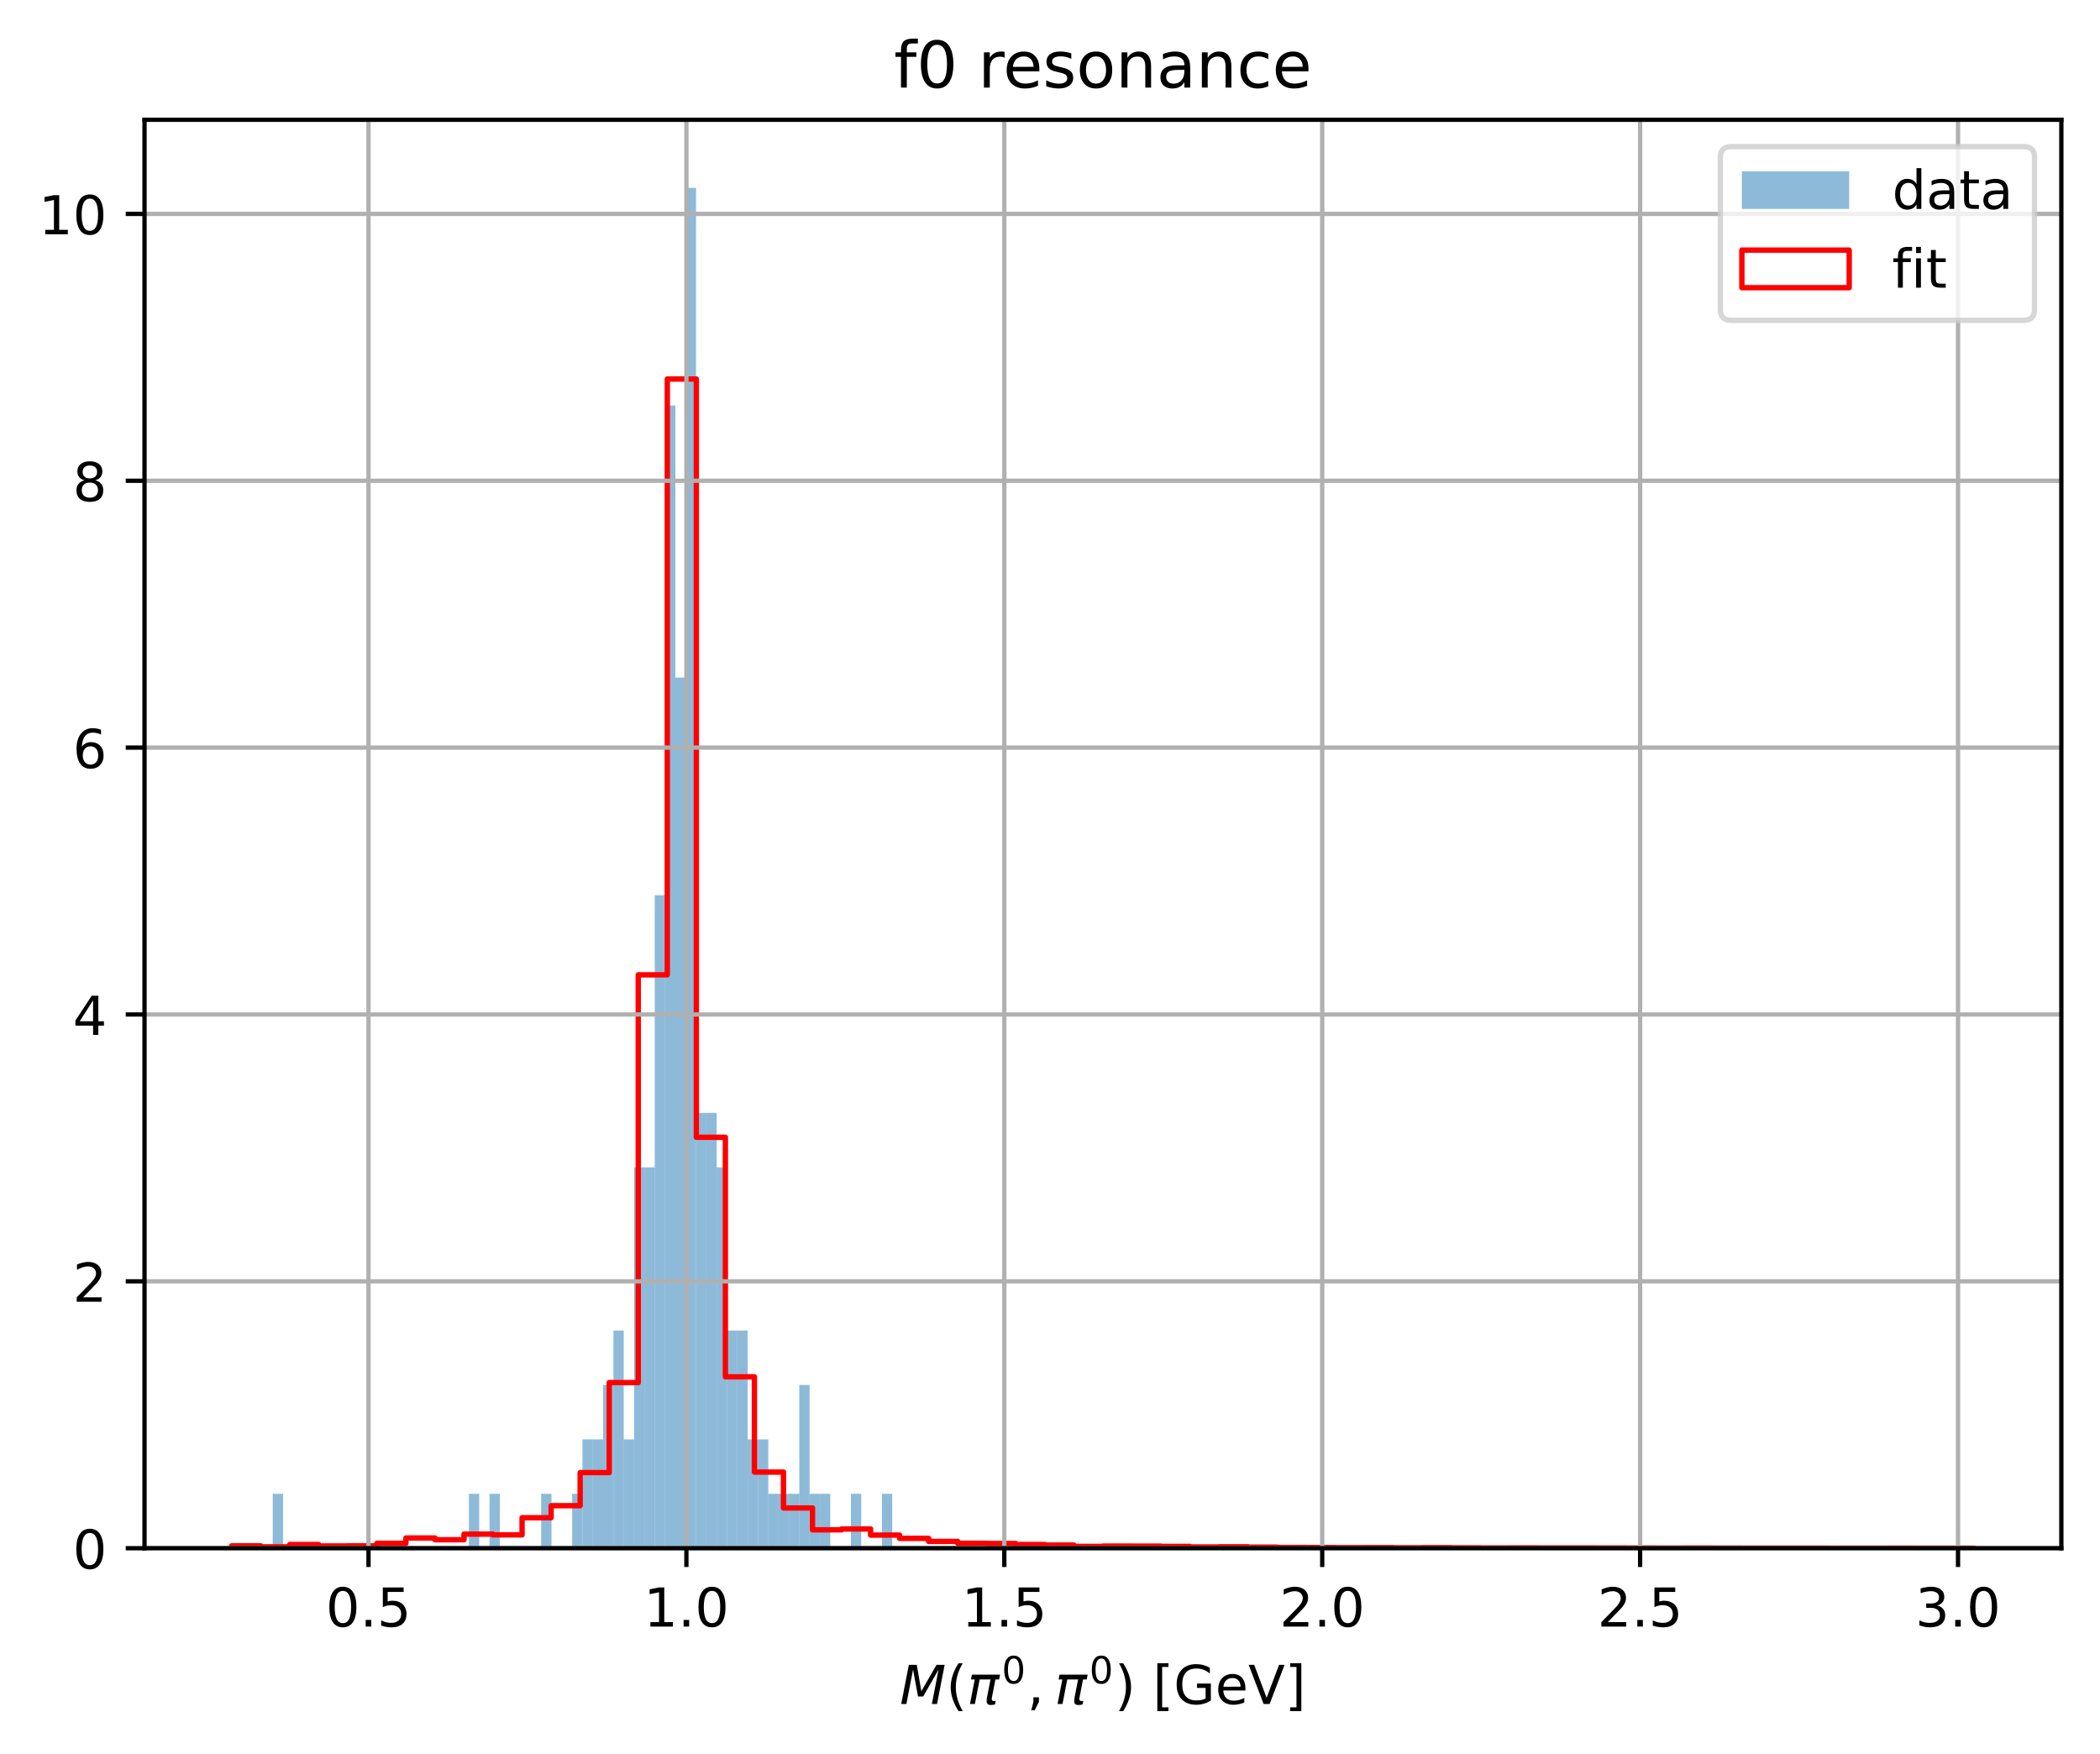 <?xml version="1.0" encoding="utf-8" standalone="no"?>
<!DOCTYPE svg PUBLIC "-//W3C//DTD SVG 1.1//EN"
  "http://www.w3.org/Graphics/SVG/1.1/DTD/svg11.dtd">
<!-- Created with matplotlib (https://matplotlib.org/) -->
<svg height="326.808pt" version="1.1" viewBox="0 0 391.245 326.808" width="391.245pt" xmlns="http://www.w3.org/2000/svg" xmlns:xlink="http://www.w3.org/1999/xlink">
 <defs>
  <style type="text/css">
*{stroke-linecap:butt;stroke-linejoin:round;}
  </style>
 </defs>
 <g id="figure_1">
  <g id="patch_1">
   <path d="M 0 326.808 
L 391.245 326.808 
L 391.245 0 
L 0 0 
z
" style="fill:#ffffff;"/>
  </g>
  <g id="axes_1">
   <g id="patch_2">
    <path d="M 26.925 288.43 
L 384.045 288.43 
L 384.045 22.318 
L 26.925 22.318 
z
" style="fill:#ffffff;"/>
   </g>
   <g id="patch_3">
    <path clip-path="url(#pf75f673be2)" d="M 50.808 288.43 
L 52.732 288.43 
L 52.732 278.293 
L 50.808 278.293 
z
" style="fill:#1f77b4;opacity:0.5;"/>
   </g>
   <g id="patch_4">
    <path clip-path="url(#pf75f673be2)" d="M 52.732 288.43 
L 54.656 288.43 
L 54.656 288.43 
L 52.732 288.43 
z
" style="fill:#1f77b4;opacity:0.5;"/>
   </g>
   <g id="patch_5">
    <path clip-path="url(#pf75f673be2)" d="M 54.656 288.43 
L 56.579 288.43 
L 56.579 288.43 
L 54.656 288.43 
z
" style="fill:#1f77b4;opacity:0.5;"/>
   </g>
   <g id="patch_6">
    <path clip-path="url(#pf75f673be2)" d="M 56.579 288.43 
L 58.503 288.43 
L 58.503 288.43 
L 56.579 288.43 
z
" style="fill:#1f77b4;opacity:0.5;"/>
   </g>
   <g id="patch_7">
    <path clip-path="url(#pf75f673be2)" d="M 58.503 288.43 
L 60.427 288.43 
L 60.427 288.43 
L 58.503 288.43 
z
" style="fill:#1f77b4;opacity:0.5;"/>
   </g>
   <g id="patch_8">
    <path clip-path="url(#pf75f673be2)" d="M 60.427 288.43 
L 62.35 288.43 
L 62.35 288.43 
L 60.427 288.43 
z
" style="fill:#1f77b4;opacity:0.5;"/>
   </g>
   <g id="patch_9">
    <path clip-path="url(#pf75f673be2)" d="M 62.35 288.43 
L 64.274 288.43 
L 64.274 288.43 
L 62.35 288.43 
z
" style="fill:#1f77b4;opacity:0.5;"/>
   </g>
   <g id="patch_10">
    <path clip-path="url(#pf75f673be2)" d="M 64.274 288.43 
L 66.197 288.43 
L 66.197 288.43 
L 64.274 288.43 
z
" style="fill:#1f77b4;opacity:0.5;"/>
   </g>
   <g id="patch_11">
    <path clip-path="url(#pf75f673be2)" d="M 66.197 288.43 
L 68.121 288.43 
L 68.121 288.43 
L 66.197 288.43 
z
" style="fill:#1f77b4;opacity:0.5;"/>
   </g>
   <g id="patch_12">
    <path clip-path="url(#pf75f673be2)" d="M 68.121 288.43 
L 70.045 288.43 
L 70.045 288.43 
L 68.121 288.43 
z
" style="fill:#1f77b4;opacity:0.5;"/>
   </g>
   <g id="patch_13">
    <path clip-path="url(#pf75f673be2)" d="M 70.045 288.43 
L 71.968 288.43 
L 71.968 288.43 
L 70.045 288.43 
z
" style="fill:#1f77b4;opacity:0.5;"/>
   </g>
   <g id="patch_14">
    <path clip-path="url(#pf75f673be2)" d="M 71.968 288.43 
L 73.892 288.43 
L 73.892 288.43 
L 71.968 288.43 
z
" style="fill:#1f77b4;opacity:0.5;"/>
   </g>
   <g id="patch_15">
    <path clip-path="url(#pf75f673be2)" d="M 73.892 288.43 
L 75.815 288.43 
L 75.815 288.43 
L 73.892 288.43 
z
" style="fill:#1f77b4;opacity:0.5;"/>
   </g>
   <g id="patch_16">
    <path clip-path="url(#pf75f673be2)" d="M 75.815 288.43 
L 77.739 288.43 
L 77.739 288.43 
L 75.815 288.43 
z
" style="fill:#1f77b4;opacity:0.5;"/>
   </g>
   <g id="patch_17">
    <path clip-path="url(#pf75f673be2)" d="M 77.739 288.43 
L 79.663 288.43 
L 79.663 288.43 
L 77.739 288.43 
z
" style="fill:#1f77b4;opacity:0.5;"/>
   </g>
   <g id="patch_18">
    <path clip-path="url(#pf75f673be2)" d="M 79.663 288.43 
L 81.586 288.43 
L 81.586 288.43 
L 79.663 288.43 
z
" style="fill:#1f77b4;opacity:0.5;"/>
   </g>
   <g id="patch_19">
    <path clip-path="url(#pf75f673be2)" d="M 81.586 288.43 
L 83.51 288.43 
L 83.51 288.43 
L 81.586 288.43 
z
" style="fill:#1f77b4;opacity:0.5;"/>
   </g>
   <g id="patch_20">
    <path clip-path="url(#pf75f673be2)" d="M 83.51 288.43 
L 85.434 288.43 
L 85.434 288.43 
L 83.51 288.43 
z
" style="fill:#1f77b4;opacity:0.5;"/>
   </g>
   <g id="patch_21">
    <path clip-path="url(#pf75f673be2)" d="M 85.434 288.43 
L 87.357 288.43 
L 87.357 288.43 
L 85.434 288.43 
z
" style="fill:#1f77b4;opacity:0.5;"/>
   </g>
   <g id="patch_22">
    <path clip-path="url(#pf75f673be2)" d="M 87.357 288.43 
L 89.281 288.43 
L 89.281 278.293 
L 87.357 278.293 
z
" style="fill:#1f77b4;opacity:0.5;"/>
   </g>
   <g id="patch_23">
    <path clip-path="url(#pf75f673be2)" d="M 89.281 288.43 
L 91.204 288.43 
L 91.204 288.43 
L 89.281 288.43 
z
" style="fill:#1f77b4;opacity:0.5;"/>
   </g>
   <g id="patch_24">
    <path clip-path="url(#pf75f673be2)" d="M 91.204 288.43 
L 93.128 288.43 
L 93.128 278.293 
L 91.204 278.293 
z
" style="fill:#1f77b4;opacity:0.5;"/>
   </g>
   <g id="patch_25">
    <path clip-path="url(#pf75f673be2)" d="M 93.128 288.43 
L 95.052 288.43 
L 95.052 288.43 
L 93.128 288.43 
z
" style="fill:#1f77b4;opacity:0.5;"/>
   </g>
   <g id="patch_26">
    <path clip-path="url(#pf75f673be2)" d="M 95.052 288.43 
L 96.975 288.43 
L 96.975 288.43 
L 95.052 288.43 
z
" style="fill:#1f77b4;opacity:0.5;"/>
   </g>
   <g id="patch_27">
    <path clip-path="url(#pf75f673be2)" d="M 96.975 288.43 
L 98.899 288.43 
L 98.899 288.43 
L 96.975 288.43 
z
" style="fill:#1f77b4;opacity:0.5;"/>
   </g>
   <g id="patch_28">
    <path clip-path="url(#pf75f673be2)" d="M 98.899 288.43 
L 100.823 288.43 
L 100.823 288.43 
L 98.899 288.43 
z
" style="fill:#1f77b4;opacity:0.5;"/>
   </g>
   <g id="patch_29">
    <path clip-path="url(#pf75f673be2)" d="M 100.823 288.43 
L 102.746 288.43 
L 102.746 278.293 
L 100.823 278.293 
z
" style="fill:#1f77b4;opacity:0.5;"/>
   </g>
   <g id="patch_30">
    <path clip-path="url(#pf75f673be2)" d="M 102.746 288.43 
L 104.67 288.43 
L 104.67 288.43 
L 102.746 288.43 
z
" style="fill:#1f77b4;opacity:0.5;"/>
   </g>
   <g id="patch_31">
    <path clip-path="url(#pf75f673be2)" d="M 104.67 288.43 
L 106.593 288.43 
L 106.593 288.43 
L 104.67 288.43 
z
" style="fill:#1f77b4;opacity:0.5;"/>
   </g>
   <g id="patch_32">
    <path clip-path="url(#pf75f673be2)" d="M 106.593 288.43 
L 108.517 288.43 
L 108.517 278.293 
L 106.593 278.293 
z
" style="fill:#1f77b4;opacity:0.5;"/>
   </g>
   <g id="patch_33">
    <path clip-path="url(#pf75f673be2)" d="M 108.517 288.43 
L 110.441 288.43 
L 110.441 268.155 
L 108.517 268.155 
z
" style="fill:#1f77b4;opacity:0.5;"/>
   </g>
   <g id="patch_34">
    <path clip-path="url(#pf75f673be2)" d="M 110.441 288.43 
L 112.364 288.43 
L 112.364 268.155 
L 110.441 268.155 
z
" style="fill:#1f77b4;opacity:0.5;"/>
   </g>
   <g id="patch_35">
    <path clip-path="url(#pf75f673be2)" d="M 112.364 288.43 
L 114.288 288.43 
L 114.288 258.017 
L 112.364 258.017 
z
" style="fill:#1f77b4;opacity:0.5;"/>
   </g>
   <g id="patch_36">
    <path clip-path="url(#pf75f673be2)" d="M 114.288 288.43 
L 116.211 288.43 
L 116.211 247.88 
L 114.288 247.88 
z
" style="fill:#1f77b4;opacity:0.5;"/>
   </g>
   <g id="patch_37">
    <path clip-path="url(#pf75f673be2)" d="M 116.211 288.43 
L 118.135 288.43 
L 118.135 268.155 
L 116.211 268.155 
z
" style="fill:#1f77b4;opacity:0.5;"/>
   </g>
   <g id="patch_38">
    <path clip-path="url(#pf75f673be2)" d="M 118.135 288.43 
L 120.059 288.43 
L 120.059 217.467 
L 118.135 217.467 
z
" style="fill:#1f77b4;opacity:0.5;"/>
   </g>
   <g id="patch_39">
    <path clip-path="url(#pf75f673be2)" d="M 120.059 288.43 
L 121.982 288.43 
L 121.982 217.467 
L 120.059 217.467 
z
" style="fill:#1f77b4;opacity:0.5;"/>
   </g>
   <g id="patch_40">
    <path clip-path="url(#pf75f673be2)" d="M 121.982 288.43 
L 123.906 288.43 
L 123.906 166.779 
L 121.982 166.779 
z
" style="fill:#1f77b4;opacity:0.5;"/>
   </g>
   <g id="patch_41">
    <path clip-path="url(#pf75f673be2)" d="M 123.906 288.43 
L 125.83 288.43 
L 125.83 75.541 
L 123.906 75.541 
z
" style="fill:#1f77b4;opacity:0.5;"/>
   </g>
   <g id="patch_42">
    <path clip-path="url(#pf75f673be2)" d="M 125.83 288.43 
L 127.753 288.43 
L 127.753 126.229 
L 125.83 126.229 
z
" style="fill:#1f77b4;opacity:0.5;"/>
   </g>
   <g id="patch_43">
    <path clip-path="url(#pf75f673be2)" d="M 127.753 288.43 
L 129.677 288.43 
L 129.677 34.99 
L 127.753 34.99 
z
" style="fill:#1f77b4;opacity:0.5;"/>
   </g>
   <g id="patch_44">
    <path clip-path="url(#pf75f673be2)" d="M 129.677 288.43 
L 131.6 288.43 
L 131.6 207.329 
L 129.677 207.329 
z
" style="fill:#1f77b4;opacity:0.5;"/>
   </g>
   <g id="patch_45">
    <path clip-path="url(#pf75f673be2)" d="M 131.6 288.43 
L 133.524 288.43 
L 133.524 207.329 
L 131.6 207.329 
z
" style="fill:#1f77b4;opacity:0.5;"/>
   </g>
   <g id="patch_46">
    <path clip-path="url(#pf75f673be2)" d="M 133.524 288.43 
L 135.448 288.43 
L 135.448 217.467 
L 133.524 217.467 
z
" style="fill:#1f77b4;opacity:0.5;"/>
   </g>
   <g id="patch_47">
    <path clip-path="url(#pf75f673be2)" d="M 135.448 288.43 
L 137.371 288.43 
L 137.371 247.88 
L 135.448 247.88 
z
" style="fill:#1f77b4;opacity:0.5;"/>
   </g>
   <g id="patch_48">
    <path clip-path="url(#pf75f673be2)" d="M 137.371 288.43 
L 139.295 288.43 
L 139.295 247.88 
L 137.371 247.88 
z
" style="fill:#1f77b4;opacity:0.5;"/>
   </g>
   <g id="patch_49">
    <path clip-path="url(#pf75f673be2)" d="M 139.295 288.43 
L 141.219 288.43 
L 141.219 268.155 
L 139.295 268.155 
z
" style="fill:#1f77b4;opacity:0.5;"/>
   </g>
   <g id="patch_50">
    <path clip-path="url(#pf75f673be2)" d="M 141.219 288.43 
L 143.142 288.43 
L 143.142 268.155 
L 141.219 268.155 
z
" style="fill:#1f77b4;opacity:0.5;"/>
   </g>
   <g id="patch_51">
    <path clip-path="url(#pf75f673be2)" d="M 143.142 288.43 
L 145.066 288.43 
L 145.066 278.293 
L 143.142 278.293 
z
" style="fill:#1f77b4;opacity:0.5;"/>
   </g>
   <g id="patch_52">
    <path clip-path="url(#pf75f673be2)" d="M 145.066 288.43 
L 146.989 288.43 
L 146.989 278.293 
L 145.066 278.293 
z
" style="fill:#1f77b4;opacity:0.5;"/>
   </g>
   <g id="patch_53">
    <path clip-path="url(#pf75f673be2)" d="M 146.989 288.43 
L 148.913 288.43 
L 148.913 278.293 
L 146.989 278.293 
z
" style="fill:#1f77b4;opacity:0.5;"/>
   </g>
   <g id="patch_54">
    <path clip-path="url(#pf75f673be2)" d="M 148.913 288.43 
L 150.837 288.43 
L 150.837 258.017 
L 148.913 258.017 
z
" style="fill:#1f77b4;opacity:0.5;"/>
   </g>
   <g id="patch_55">
    <path clip-path="url(#pf75f673be2)" d="M 150.837 288.43 
L 152.76 288.43 
L 152.76 278.293 
L 150.837 278.293 
z
" style="fill:#1f77b4;opacity:0.5;"/>
   </g>
   <g id="patch_56">
    <path clip-path="url(#pf75f673be2)" d="M 152.76 288.43 
L 154.684 288.43 
L 154.684 278.293 
L 152.76 278.293 
z
" style="fill:#1f77b4;opacity:0.5;"/>
   </g>
   <g id="patch_57">
    <path clip-path="url(#pf75f673be2)" d="M 154.684 288.43 
L 156.608 288.43 
L 156.608 288.43 
L 154.684 288.43 
z
" style="fill:#1f77b4;opacity:0.5;"/>
   </g>
   <g id="patch_58">
    <path clip-path="url(#pf75f673be2)" d="M 156.608 288.43 
L 158.531 288.43 
L 158.531 288.43 
L 156.608 288.43 
z
" style="fill:#1f77b4;opacity:0.5;"/>
   </g>
   <g id="patch_59">
    <path clip-path="url(#pf75f673be2)" d="M 158.531 288.43 
L 160.455 288.43 
L 160.455 278.293 
L 158.531 278.293 
z
" style="fill:#1f77b4;opacity:0.5;"/>
   </g>
   <g id="patch_60">
    <path clip-path="url(#pf75f673be2)" d="M 160.455 288.43 
L 162.378 288.43 
L 162.378 288.43 
L 160.455 288.43 
z
" style="fill:#1f77b4;opacity:0.5;"/>
   </g>
   <g id="patch_61">
    <path clip-path="url(#pf75f673be2)" d="M 162.378 288.43 
L 164.302 288.43 
L 164.302 288.43 
L 162.378 288.43 
z
" style="fill:#1f77b4;opacity:0.5;"/>
   </g>
   <g id="patch_62">
    <path clip-path="url(#pf75f673be2)" d="M 164.302 288.43 
L 166.226 288.43 
L 166.226 278.293 
L 164.302 278.293 
z
" style="fill:#1f77b4;opacity:0.5;"/>
   </g>
   <g id="patch_63">
    <path clip-path="url(#pf75f673be2)" d="M 43.158 288.43 
L 43.158 287.988 
L 48.569 287.988 
L 48.569 288.174 
L 53.98 288.174 
L 53.98 287.74 
L 59.39 287.74 
L 59.39 288.003 
L 64.801 288.003 
L 64.801 287.984 
L 70.212 287.984 
L 70.212 287.518 
L 75.623 287.518 
L 75.623 286.528 
L 81.034 286.528 
L 81.034 286.846 
L 86.445 286.846 
L 86.445 285.803 
L 91.856 285.803 
L 91.856 285.946 
L 97.267 285.946 
L 97.267 282.75 
L 102.678 282.75 
L 102.678 280.508 
L 108.089 280.508 
L 108.089 274.343 
L 113.5 274.343 
L 113.5 257.573 
L 118.91 257.573 
L 118.91 181.612 
L 124.321 181.612 
L 124.321 70.608 
L 129.732 70.608 
L 129.732 211.875 
L 135.143 211.875 
L 135.143 256.5 
L 140.554 256.5 
L 140.554 274.247 
L 145.965 274.247 
L 145.965 280.932 
L 151.376 280.932 
L 151.376 285.008 
L 156.787 285.008 
L 156.787 284.849 
L 162.198 284.849 
L 162.198 285.988 
L 167.609 285.988 
L 167.609 286.601 
L 173.02 286.601 
L 173.02 287.163 
L 178.43 287.163 
L 178.43 287.509 
L 183.841 287.509 
L 183.841 287.546 
L 189.252 287.546 
L 189.252 287.739 
L 194.663 287.739 
L 194.663 287.842 
L 200.074 287.842 
L 200.074 288.088 
L 205.485 288.088 
L 205.485 288.031 
L 210.896 288.031 
L 210.896 288.044 
L 216.307 288.044 
L 216.307 288.091 
L 221.718 288.091 
L 221.718 288.195 
L 227.129 288.195 
L 227.129 288.161 
L 232.54 288.161 
L 232.54 288.224 
L 237.95 288.224 
L 237.95 288.285 
L 243.361 288.285 
L 243.361 288.3 
L 248.772 288.3 
L 248.772 288.319 
L 254.183 288.319 
L 254.183 288.31 
L 259.594 288.31 
L 259.594 288.337 
L 265.005 288.337 
L 265.005 288.317 
L 270.416 288.317 
L 270.416 288.354 
L 275.827 288.354 
L 275.827 288.375 
L 281.238 288.375 
L 281.238 288.359 
L 286.649 288.359 
L 286.649 288.372 
L 292.06 288.372 
L 292.06 288.375 
L 297.47 288.375 
L 297.47 288.384 
L 302.881 288.384 
L 302.881 288.389 
L 308.292 288.389 
L 308.292 288.408 
L 313.703 288.408 
L 313.703 288.397 
L 319.114 288.397 
L 319.114 288.407 
L 324.525 288.407 
L 324.525 288.413 
L 329.936 288.413 
L 329.936 288.413 
L 335.347 288.413 
L 335.347 288.417 
L 340.758 288.417 
L 340.758 288.422 
L 346.169 288.422 
L 346.169 288.423 
L 351.58 288.423 
L 351.58 288.42 
L 356.99 288.42 
L 356.99 288.424 
L 362.401 288.424 
L 362.401 288.428 
L 367.812 288.428 
L 367.812 288.43 
" style="fill:none;stroke:#ff0000;stroke-linejoin:miter;"/>
   </g>
   <g id="matplotlib.axis_1">
    <g id="xtick_1">
     <g id="line2d_1">
      <path clip-path="url(#pf75f673be2)" d="M 68.653 288.43 
L 68.653 22.318 
" style="fill:none;stroke:#b0b0b0;stroke-linecap:square;stroke-width:0.8;"/>
     </g>
     <g id="line2d_2">
      <defs>
       <path d="M 0 0 
L 0 3.5 
" id="m0dcbb06aa7" style="stroke:#000000;stroke-width:0.8;"/>
      </defs>
      <g>
       <use style="stroke:#000000;stroke-width:0.8;" x="68.653" xlink:href="#m0dcbb06aa7" y="288.43"/>
      </g>
     </g>
     <g id="text_1">
      <!-- 0.5 -->
      <defs>
       <path d="M 31.781 66.406 
Q 24.172 66.406 20.328 58.906 
Q 16.5 51.422 16.5 36.375 
Q 16.5 21.391 20.328 13.891 
Q 24.172 6.391 31.781 6.391 
Q 39.453 6.391 43.281 13.891 
Q 47.125 21.391 47.125 36.375 
Q 47.125 51.422 43.281 58.906 
Q 39.453 66.406 31.781 66.406 
z
M 31.781 74.219 
Q 44.047 74.219 50.516 64.516 
Q 56.984 54.828 56.984 36.375 
Q 56.984 17.969 50.516 8.266 
Q 44.047 -1.422 31.781 -1.422 
Q 19.531 -1.422 13.062 8.266 
Q 6.594 17.969 6.594 36.375 
Q 6.594 54.828 13.062 64.516 
Q 19.531 74.219 31.781 74.219 
z
" id="DejaVuSans-48"/>
       <path d="M 10.688 12.406 
L 21 12.406 
L 21 0 
L 10.688 0 
z
" id="DejaVuSans-46"/>
       <path d="M 10.797 72.906 
L 49.516 72.906 
L 49.516 64.594 
L 19.828 64.594 
L 19.828 46.734 
Q 21.969 47.469 24.109 47.828 
Q 26.266 48.188 28.422 48.188 
Q 40.625 48.188 47.75 41.5 
Q 54.891 34.812 54.891 23.391 
Q 54.891 11.625 47.562 5.094 
Q 40.234 -1.422 26.906 -1.422 
Q 22.312 -1.422 17.547 -0.641 
Q 12.797 0.141 7.719 1.703 
L 7.719 11.625 
Q 12.109 9.234 16.797 8.062 
Q 21.484 6.891 26.703 6.891 
Q 35.156 6.891 40.078 11.328 
Q 45.016 15.766 45.016 23.391 
Q 45.016 31 40.078 35.438 
Q 35.156 39.891 26.703 39.891 
Q 22.75 39.891 18.812 39.016 
Q 14.891 38.141 10.797 36.281 
z
" id="DejaVuSans-53"/>
      </defs>
      <g transform="translate(60.702 303.029)scale(0.1 -0.1)">
       <use xlink:href="#DejaVuSans-48"/>
       <use x="63.623" xlink:href="#DejaVuSans-46"/>
       <use x="95.41" xlink:href="#DejaVuSans-53"/>
      </g>
     </g>
    </g>
    <g id="xtick_2">
     <g id="line2d_3">
      <path clip-path="url(#pf75f673be2)" d="M 127.881 288.43 
L 127.881 22.318 
" style="fill:none;stroke:#b0b0b0;stroke-linecap:square;stroke-width:0.8;"/>
     </g>
     <g id="line2d_4">
      <g>
       <use style="stroke:#000000;stroke-width:0.8;" x="127.881" xlink:href="#m0dcbb06aa7" y="288.43"/>
      </g>
     </g>
     <g id="text_2">
      <!-- 1.0 -->
      <defs>
       <path d="M 12.406 8.297 
L 28.516 8.297 
L 28.516 63.922 
L 10.984 60.406 
L 10.984 69.391 
L 28.422 72.906 
L 38.281 72.906 
L 38.281 8.297 
L 54.391 8.297 
L 54.391 0 
L 12.406 0 
z
" id="DejaVuSans-49"/>
      </defs>
      <g transform="translate(119.93 303.029)scale(0.1 -0.1)">
       <use xlink:href="#DejaVuSans-49"/>
       <use x="63.623" xlink:href="#DejaVuSans-46"/>
       <use x="95.41" xlink:href="#DejaVuSans-48"/>
      </g>
     </g>
    </g>
    <g id="xtick_3">
     <g id="line2d_5">
      <path clip-path="url(#pf75f673be2)" d="M 187.11 288.43 
L 187.11 22.318 
" style="fill:none;stroke:#b0b0b0;stroke-linecap:square;stroke-width:0.8;"/>
     </g>
     <g id="line2d_6">
      <g>
       <use style="stroke:#000000;stroke-width:0.8;" x="187.11" xlink:href="#m0dcbb06aa7" y="288.43"/>
      </g>
     </g>
     <g id="text_3">
      <!-- 1.5 -->
      <g transform="translate(179.158 303.029)scale(0.1 -0.1)">
       <use xlink:href="#DejaVuSans-49"/>
       <use x="63.623" xlink:href="#DejaVuSans-46"/>
       <use x="95.41" xlink:href="#DejaVuSans-53"/>
      </g>
     </g>
    </g>
    <g id="xtick_4">
     <g id="line2d_7">
      <path clip-path="url(#pf75f673be2)" d="M 246.338 288.43 
L 246.338 22.318 
" style="fill:none;stroke:#b0b0b0;stroke-linecap:square;stroke-width:0.8;"/>
     </g>
     <g id="line2d_8">
      <g>
       <use style="stroke:#000000;stroke-width:0.8;" x="246.338" xlink:href="#m0dcbb06aa7" y="288.43"/>
      </g>
     </g>
     <g id="text_4">
      <!-- 2.0 -->
      <defs>
       <path d="M 19.188 8.297 
L 53.609 8.297 
L 53.609 0 
L 7.328 0 
L 7.328 8.297 
Q 12.938 14.109 22.625 23.891 
Q 32.328 33.688 34.812 36.531 
Q 39.547 41.844 41.422 45.531 
Q 43.312 49.219 43.312 52.781 
Q 43.312 58.594 39.234 62.25 
Q 35.156 65.922 28.609 65.922 
Q 23.969 65.922 18.812 64.312 
Q 13.672 62.703 7.812 59.422 
L 7.812 69.391 
Q 13.766 71.781 18.938 73 
Q 24.125 74.219 28.422 74.219 
Q 39.75 74.219 46.484 68.547 
Q 53.219 62.891 53.219 53.422 
Q 53.219 48.922 51.531 44.891 
Q 49.859 40.875 45.406 35.406 
Q 44.188 33.984 37.641 27.219 
Q 31.109 20.453 19.188 8.297 
z
" id="DejaVuSans-50"/>
      </defs>
      <g transform="translate(238.386 303.029)scale(0.1 -0.1)">
       <use xlink:href="#DejaVuSans-50"/>
       <use x="63.623" xlink:href="#DejaVuSans-46"/>
       <use x="95.41" xlink:href="#DejaVuSans-48"/>
      </g>
     </g>
    </g>
    <g id="xtick_5">
     <g id="line2d_9">
      <path clip-path="url(#pf75f673be2)" d="M 305.566 288.43 
L 305.566 22.318 
" style="fill:none;stroke:#b0b0b0;stroke-linecap:square;stroke-width:0.8;"/>
     </g>
     <g id="line2d_10">
      <g>
       <use style="stroke:#000000;stroke-width:0.8;" x="305.566" xlink:href="#m0dcbb06aa7" y="288.43"/>
      </g>
     </g>
     <g id="text_5">
      <!-- 2.5 -->
      <g transform="translate(297.615 303.029)scale(0.1 -0.1)">
       <use xlink:href="#DejaVuSans-50"/>
       <use x="63.623" xlink:href="#DejaVuSans-46"/>
       <use x="95.41" xlink:href="#DejaVuSans-53"/>
      </g>
     </g>
    </g>
    <g id="xtick_6">
     <g id="line2d_11">
      <path clip-path="url(#pf75f673be2)" d="M 364.794 288.43 
L 364.794 22.318 
" style="fill:none;stroke:#b0b0b0;stroke-linecap:square;stroke-width:0.8;"/>
     </g>
     <g id="line2d_12">
      <g>
       <use style="stroke:#000000;stroke-width:0.8;" x="364.794" xlink:href="#m0dcbb06aa7" y="288.43"/>
      </g>
     </g>
     <g id="text_6">
      <!-- 3.0 -->
      <defs>
       <path d="M 40.578 39.312 
Q 47.656 37.797 51.625 33 
Q 55.609 28.219 55.609 21.188 
Q 55.609 10.406 48.188 4.484 
Q 40.766 -1.422 27.094 -1.422 
Q 22.516 -1.422 17.656 -0.516 
Q 12.797 0.391 7.625 2.203 
L 7.625 11.719 
Q 11.719 9.328 16.594 8.109 
Q 21.484 6.891 26.812 6.891 
Q 36.078 6.891 40.938 10.547 
Q 45.797 14.203 45.797 21.188 
Q 45.797 27.641 41.281 31.266 
Q 36.766 34.906 28.719 34.906 
L 20.219 34.906 
L 20.219 43.016 
L 29.109 43.016 
Q 36.375 43.016 40.234 45.922 
Q 44.094 48.828 44.094 54.297 
Q 44.094 59.906 40.109 62.906 
Q 36.141 65.922 28.719 65.922 
Q 24.656 65.922 20.016 65.031 
Q 15.375 64.156 9.812 62.312 
L 9.812 71.094 
Q 15.438 72.656 20.344 73.438 
Q 25.25 74.219 29.594 74.219 
Q 40.828 74.219 47.359 69.109 
Q 53.906 64.016 53.906 55.328 
Q 53.906 49.266 50.438 45.094 
Q 46.969 40.922 40.578 39.312 
z
" id="DejaVuSans-51"/>
      </defs>
      <g transform="translate(356.843 303.029)scale(0.1 -0.1)">
       <use xlink:href="#DejaVuSans-51"/>
       <use x="63.623" xlink:href="#DejaVuSans-46"/>
       <use x="95.41" xlink:href="#DejaVuSans-48"/>
      </g>
     </g>
    </g>
    <g id="text_7">
     <!-- $M(\pi^0,\pi^0)$ [GeV] -->
     <defs>
      <path d="M 16.891 72.906 
L 31.688 72.906 
L 40.188 23.781 
L 68.406 72.906 
L 83.594 72.906 
L 69.391 0 
L 59.812 0 
L 72.219 63.922 
L 43.609 14.016 
L 33.984 14.016 
L 24.703 64.109 
L 12.312 0 
L 2.688 0 
z
" id="DejaVuSans-Oblique-77"/>
      <path d="M 31 75.875 
Q 24.469 64.656 21.281 53.656 
Q 18.109 42.672 18.109 31.391 
Q 18.109 20.125 21.312 9.062 
Q 24.516 -2 31 -13.188 
L 23.188 -13.188 
Q 15.875 -1.703 12.234 9.375 
Q 8.594 20.453 8.594 31.391 
Q 8.594 42.281 12.203 53.312 
Q 15.828 64.359 23.188 75.875 
z
" id="DejaVuSans-40"/>
      <path d="M 9.125 54.688 
L 61.531 54.688 
L 59.766 45.703 
L 52.875 45.703 
L 46.344 12.109 
Q 45.656 8.594 46.578 7.031 
Q 47.469 5.516 50.141 5.516 
Q 50.875 5.516 51.953 5.672 
Q 53.078 5.766 53.422 5.812 
L 52.156 -0.688 
Q 50.344 -1.312 48.484 -1.609 
Q 46.578 -1.906 44.781 -1.906 
Q 38.922 -1.906 37.312 1.266 
Q 35.688 4.5 37.359 13.094 
L 43.703 45.703 
L 23.531 45.703 
L 14.656 0 
L 5.469 0 
L 14.359 45.703 
L 7.375 45.703 
z
" id="DejaVuSans-Oblique-960"/>
      <path d="M 11.719 12.406 
L 22.016 12.406 
L 22.016 4 
L 14.016 -11.625 
L 7.719 -11.625 
L 11.719 4 
z
" id="DejaVuSans-44"/>
      <path d="M 8.016 75.875 
L 15.828 75.875 
Q 23.141 64.359 26.781 53.312 
Q 30.422 42.281 30.422 31.391 
Q 30.422 20.453 26.781 9.375 
Q 23.141 -1.703 15.828 -13.188 
L 8.016 -13.188 
Q 14.5 -2 17.703 9.062 
Q 20.906 20.125 20.906 31.391 
Q 20.906 42.672 17.703 53.656 
Q 14.5 64.656 8.016 75.875 
z
" id="DejaVuSans-41"/>
      <path id="DejaVuSans-32"/>
      <path d="M 8.594 75.984 
L 29.297 75.984 
L 29.297 69 
L 17.578 69 
L 17.578 -6.203 
L 29.297 -6.203 
L 29.297 -13.188 
L 8.594 -13.188 
z
" id="DejaVuSans-91"/>
      <path d="M 59.516 10.406 
L 59.516 29.984 
L 43.406 29.984 
L 43.406 38.094 
L 69.281 38.094 
L 69.281 6.781 
Q 63.578 2.734 56.688 0.656 
Q 49.812 -1.422 42 -1.422 
Q 24.906 -1.422 15.25 8.562 
Q 5.609 18.562 5.609 36.375 
Q 5.609 54.25 15.25 64.234 
Q 24.906 74.219 42 74.219 
Q 49.125 74.219 55.547 72.453 
Q 61.969 70.703 67.391 67.281 
L 67.391 56.781 
Q 61.922 61.422 55.766 63.766 
Q 49.609 66.109 42.828 66.109 
Q 29.438 66.109 22.719 58.641 
Q 16.016 51.172 16.016 36.375 
Q 16.016 21.625 22.719 14.156 
Q 29.438 6.688 42.828 6.688 
Q 48.047 6.688 52.141 7.594 
Q 56.25 8.5 59.516 10.406 
z
" id="DejaVuSans-71"/>
      <path d="M 56.203 29.594 
L 56.203 25.203 
L 14.891 25.203 
Q 15.484 15.922 20.484 11.062 
Q 25.484 6.203 34.422 6.203 
Q 39.594 6.203 44.453 7.469 
Q 49.312 8.734 54.109 11.281 
L 54.109 2.781 
Q 49.266 0.734 44.188 -0.344 
Q 39.109 -1.422 33.891 -1.422 
Q 20.797 -1.422 13.156 6.188 
Q 5.516 13.812 5.516 26.812 
Q 5.516 40.234 12.766 48.109 
Q 20.016 56 32.328 56 
Q 43.359 56 49.781 48.891 
Q 56.203 41.797 56.203 29.594 
z
M 47.219 32.234 
Q 47.125 39.594 43.094 43.984 
Q 39.062 48.391 32.422 48.391 
Q 24.906 48.391 20.391 44.141 
Q 15.875 39.891 15.188 32.172 
z
" id="DejaVuSans-101"/>
      <path d="M 28.609 0 
L 0.781 72.906 
L 11.078 72.906 
L 34.188 11.531 
L 57.328 72.906 
L 67.578 72.906 
L 39.797 0 
z
" id="DejaVuSans-86"/>
      <path d="M 30.422 75.984 
L 30.422 -13.188 
L 9.719 -13.188 
L 9.719 -6.203 
L 21.391 -6.203 
L 21.391 69 
L 9.719 69 
L 9.719 75.984 
z
" id="DejaVuSans-93"/>
     </defs>
     <g transform="translate(167.635 317.529)scale(0.1 -0.1)">
      <use transform="translate(0 0.766)" xlink:href="#DejaVuSans-Oblique-77"/>
      <use transform="translate(86.279 0.766)" xlink:href="#DejaVuSans-40"/>
      <use transform="translate(125.293 0.766)" xlink:href="#DejaVuSans-Oblique-960"/>
      <use transform="translate(189.964 39.047)scale(0.7)" xlink:href="#DejaVuSans-48"/>
      <use transform="translate(237.235 0.766)" xlink:href="#DejaVuSans-44"/>
      <use transform="translate(288.504 0.766)" xlink:href="#DejaVuSans-Oblique-960"/>
      <use transform="translate(353.175 39.047)scale(0.7)" xlink:href="#DejaVuSans-48"/>
      <use transform="translate(400.446 0.766)" xlink:href="#DejaVuSans-41"/>
      <use transform="translate(439.46 0.766)" xlink:href="#DejaVuSans-32"/>
      <use transform="translate(471.247 0.766)" xlink:href="#DejaVuSans-91"/>
      <use transform="translate(510.26 0.766)" xlink:href="#DejaVuSans-71"/>
      <use transform="translate(587.751 0.766)" xlink:href="#DejaVuSans-101"/>
      <use transform="translate(649.274 0.766)" xlink:href="#DejaVuSans-86"/>
      <use transform="translate(717.682 0.766)" xlink:href="#DejaVuSans-93"/>
     </g>
    </g>
   </g>
   <g id="matplotlib.axis_2">
    <g id="ytick_1">
     <g id="line2d_13">
      <path clip-path="url(#pf75f673be2)" d="M 26.925 288.43 
L 384.045 288.43 
" style="fill:none;stroke:#b0b0b0;stroke-linecap:square;stroke-width:0.8;"/>
     </g>
     <g id="line2d_14">
      <defs>
       <path d="M 0 0 
L -3.5 0 
" id="m6e8c90f372" style="stroke:#000000;stroke-width:0.8;"/>
      </defs>
      <g>
       <use style="stroke:#000000;stroke-width:0.8;" x="26.925" xlink:href="#m6e8c90f372" y="288.43"/>
      </g>
     </g>
     <g id="text_8">
      <!-- 0 -->
      <g transform="translate(13.562 292.229)scale(0.1 -0.1)">
       <use xlink:href="#DejaVuSans-48"/>
      </g>
     </g>
    </g>
    <g id="ytick_2">
     <g id="line2d_15">
      <path clip-path="url(#pf75f673be2)" d="M 26.925 238.713 
L 384.045 238.713 
" style="fill:none;stroke:#b0b0b0;stroke-linecap:square;stroke-width:0.8;"/>
     </g>
     <g id="line2d_16">
      <g>
       <use style="stroke:#000000;stroke-width:0.8;" x="26.925" xlink:href="#m6e8c90f372" y="238.713"/>
      </g>
     </g>
     <g id="text_9">
      <!-- 2 -->
      <g transform="translate(13.562 242.513)scale(0.1 -0.1)">
       <use xlink:href="#DejaVuSans-50"/>
      </g>
     </g>
    </g>
    <g id="ytick_3">
     <g id="line2d_17">
      <path clip-path="url(#pf75f673be2)" d="M 26.925 188.997 
L 384.045 188.997 
" style="fill:none;stroke:#b0b0b0;stroke-linecap:square;stroke-width:0.8;"/>
     </g>
     <g id="line2d_18">
      <g>
       <use style="stroke:#000000;stroke-width:0.8;" x="26.925" xlink:href="#m6e8c90f372" y="188.997"/>
      </g>
     </g>
     <g id="text_10">
      <!-- 4 -->
      <defs>
       <path d="M 37.797 64.312 
L 12.891 25.391 
L 37.797 25.391 
z
M 35.203 72.906 
L 47.609 72.906 
L 47.609 25.391 
L 58.016 25.391 
L 58.016 17.188 
L 47.609 17.188 
L 47.609 0 
L 37.797 0 
L 37.797 17.188 
L 4.891 17.188 
L 4.891 26.703 
z
" id="DejaVuSans-52"/>
      </defs>
      <g transform="translate(13.562 192.796)scale(0.1 -0.1)">
       <use xlink:href="#DejaVuSans-52"/>
      </g>
     </g>
    </g>
    <g id="ytick_4">
     <g id="line2d_19">
      <path clip-path="url(#pf75f673be2)" d="M 26.925 139.28 
L 384.045 139.28 
" style="fill:none;stroke:#b0b0b0;stroke-linecap:square;stroke-width:0.8;"/>
     </g>
     <g id="line2d_20">
      <g>
       <use style="stroke:#000000;stroke-width:0.8;" x="26.925" xlink:href="#m6e8c90f372" y="139.28"/>
      </g>
     </g>
     <g id="text_11">
      <!-- 6 -->
      <defs>
       <path d="M 33.016 40.375 
Q 26.375 40.375 22.484 35.828 
Q 18.609 31.297 18.609 23.391 
Q 18.609 15.531 22.484 10.953 
Q 26.375 6.391 33.016 6.391 
Q 39.656 6.391 43.531 10.953 
Q 47.406 15.531 47.406 23.391 
Q 47.406 31.297 43.531 35.828 
Q 39.656 40.375 33.016 40.375 
z
M 52.594 71.297 
L 52.594 62.312 
Q 48.875 64.062 45.094 64.984 
Q 41.312 65.922 37.594 65.922 
Q 27.828 65.922 22.672 59.328 
Q 17.531 52.734 16.797 39.406 
Q 19.672 43.656 24.016 45.922 
Q 28.375 48.188 33.594 48.188 
Q 44.578 48.188 50.953 41.516 
Q 57.328 34.859 57.328 23.391 
Q 57.328 12.156 50.688 5.359 
Q 44.047 -1.422 33.016 -1.422 
Q 20.359 -1.422 13.672 8.266 
Q 6.984 17.969 6.984 36.375 
Q 6.984 53.656 15.188 63.938 
Q 23.391 74.219 37.203 74.219 
Q 40.922 74.219 44.703 73.484 
Q 48.484 72.75 52.594 71.297 
z
" id="DejaVuSans-54"/>
      </defs>
      <g transform="translate(13.562 143.079)scale(0.1 -0.1)">
       <use xlink:href="#DejaVuSans-54"/>
      </g>
     </g>
    </g>
    <g id="ytick_5">
     <g id="line2d_21">
      <path clip-path="url(#pf75f673be2)" d="M 26.925 89.563 
L 384.045 89.563 
" style="fill:none;stroke:#b0b0b0;stroke-linecap:square;stroke-width:0.8;"/>
     </g>
     <g id="line2d_22">
      <g>
       <use style="stroke:#000000;stroke-width:0.8;" x="26.925" xlink:href="#m6e8c90f372" y="89.563"/>
      </g>
     </g>
     <g id="text_12">
      <!-- 8 -->
      <defs>
       <path d="M 31.781 34.625 
Q 24.75 34.625 20.719 30.859 
Q 16.703 27.094 16.703 20.516 
Q 16.703 13.922 20.719 10.156 
Q 24.75 6.391 31.781 6.391 
Q 38.812 6.391 42.859 10.172 
Q 46.922 13.969 46.922 20.516 
Q 46.922 27.094 42.891 30.859 
Q 38.875 34.625 31.781 34.625 
z
M 21.922 38.812 
Q 15.578 40.375 12.031 44.719 
Q 8.5 49.078 8.5 55.328 
Q 8.5 64.062 14.719 69.141 
Q 20.953 74.219 31.781 74.219 
Q 42.672 74.219 48.875 69.141 
Q 55.078 64.062 55.078 55.328 
Q 55.078 49.078 51.531 44.719 
Q 48 40.375 41.703 38.812 
Q 48.828 37.156 52.797 32.312 
Q 56.781 27.484 56.781 20.516 
Q 56.781 9.906 50.312 4.234 
Q 43.844 -1.422 31.781 -1.422 
Q 19.734 -1.422 13.25 4.234 
Q 6.781 9.906 6.781 20.516 
Q 6.781 27.484 10.781 32.312 
Q 14.797 37.156 21.922 38.812 
z
M 18.312 54.391 
Q 18.312 48.734 21.844 45.562 
Q 25.391 42.391 31.781 42.391 
Q 38.141 42.391 41.719 45.562 
Q 45.312 48.734 45.312 54.391 
Q 45.312 60.062 41.719 63.234 
Q 38.141 66.406 31.781 66.406 
Q 25.391 66.406 21.844 63.234 
Q 18.312 60.062 18.312 54.391 
z
" id="DejaVuSans-56"/>
      </defs>
      <g transform="translate(13.562 93.362)scale(0.1 -0.1)">
       <use xlink:href="#DejaVuSans-56"/>
      </g>
     </g>
    </g>
    <g id="ytick_6">
     <g id="line2d_23">
      <path clip-path="url(#pf75f673be2)" d="M 26.925 39.847 
L 384.045 39.847 
" style="fill:none;stroke:#b0b0b0;stroke-linecap:square;stroke-width:0.8;"/>
     </g>
     <g id="line2d_24">
      <g>
       <use style="stroke:#000000;stroke-width:0.8;" x="26.925" xlink:href="#m6e8c90f372" y="39.847"/>
      </g>
     </g>
     <g id="text_13">
      <!-- 10 -->
      <g transform="translate(7.2 43.646)scale(0.1 -0.1)">
       <use xlink:href="#DejaVuSans-49"/>
       <use x="63.623" xlink:href="#DejaVuSans-48"/>
      </g>
     </g>
    </g>
   </g>
   <g id="patch_64">
    <path d="M 26.925 288.43 
L 26.925 22.318 
" style="fill:none;stroke:#000000;stroke-linecap:square;stroke-linejoin:miter;stroke-width:0.8;"/>
   </g>
   <g id="patch_65">
    <path d="M 384.045 288.43 
L 384.045 22.318 
" style="fill:none;stroke:#000000;stroke-linecap:square;stroke-linejoin:miter;stroke-width:0.8;"/>
   </g>
   <g id="patch_66">
    <path d="M 26.925 288.43 
L 384.045 288.43 
" style="fill:none;stroke:#000000;stroke-linecap:square;stroke-linejoin:miter;stroke-width:0.8;"/>
   </g>
   <g id="patch_67">
    <path d="M 26.925 22.318 
L 384.045 22.318 
" style="fill:none;stroke:#000000;stroke-linecap:square;stroke-linejoin:miter;stroke-width:0.8;"/>
   </g>
   <g id="text_14">
    <!-- f0 resonance -->
    <defs>
     <path d="M 37.109 75.984 
L 37.109 68.5 
L 28.516 68.5 
Q 23.688 68.5 21.797 66.547 
Q 19.922 64.594 19.922 59.516 
L 19.922 54.688 
L 34.719 54.688 
L 34.719 47.703 
L 19.922 47.703 
L 19.922 0 
L 10.891 0 
L 10.891 47.703 
L 2.297 47.703 
L 2.297 54.688 
L 10.891 54.688 
L 10.891 58.5 
Q 10.891 67.625 15.141 71.797 
Q 19.391 75.984 28.609 75.984 
z
" id="DejaVuSans-102"/>
     <path d="M 41.109 46.297 
Q 39.594 47.172 37.812 47.578 
Q 36.031 48 33.891 48 
Q 26.266 48 22.188 43.047 
Q 18.109 38.094 18.109 28.812 
L 18.109 0 
L 9.078 0 
L 9.078 54.688 
L 18.109 54.688 
L 18.109 46.188 
Q 20.953 51.172 25.484 53.578 
Q 30.031 56 36.531 56 
Q 37.453 56 38.578 55.875 
Q 39.703 55.766 41.062 55.516 
z
" id="DejaVuSans-114"/>
     <path d="M 44.281 53.078 
L 44.281 44.578 
Q 40.484 46.531 36.375 47.5 
Q 32.281 48.484 27.875 48.484 
Q 21.188 48.484 17.844 46.438 
Q 14.5 44.391 14.5 40.281 
Q 14.5 37.156 16.891 35.375 
Q 19.281 33.594 26.516 31.984 
L 29.594 31.297 
Q 39.156 29.25 43.188 25.516 
Q 47.219 21.781 47.219 15.094 
Q 47.219 7.469 41.188 3.016 
Q 35.156 -1.422 24.609 -1.422 
Q 20.219 -1.422 15.453 -0.562 
Q 10.688 0.297 5.422 2 
L 5.422 11.281 
Q 10.406 8.688 15.234 7.391 
Q 20.062 6.109 24.812 6.109 
Q 31.156 6.109 34.562 8.281 
Q 37.984 10.453 37.984 14.406 
Q 37.984 18.062 35.516 20.016 
Q 33.062 21.969 24.703 23.781 
L 21.578 24.516 
Q 13.234 26.266 9.516 29.906 
Q 5.812 33.547 5.812 39.891 
Q 5.812 47.609 11.281 51.797 
Q 16.75 56 26.812 56 
Q 31.781 56 36.172 55.266 
Q 40.578 54.547 44.281 53.078 
z
" id="DejaVuSans-115"/>
     <path d="M 30.609 48.391 
Q 23.391 48.391 19.188 42.75 
Q 14.984 37.109 14.984 27.297 
Q 14.984 17.484 19.156 11.844 
Q 23.344 6.203 30.609 6.203 
Q 37.797 6.203 41.984 11.859 
Q 46.188 17.531 46.188 27.297 
Q 46.188 37.016 41.984 42.703 
Q 37.797 48.391 30.609 48.391 
z
M 30.609 56 
Q 42.328 56 49.016 48.375 
Q 55.719 40.766 55.719 27.297 
Q 55.719 13.875 49.016 6.219 
Q 42.328 -1.422 30.609 -1.422 
Q 18.844 -1.422 12.172 6.219 
Q 5.516 13.875 5.516 27.297 
Q 5.516 40.766 12.172 48.375 
Q 18.844 56 30.609 56 
z
" id="DejaVuSans-111"/>
     <path d="M 54.891 33.016 
L 54.891 0 
L 45.906 0 
L 45.906 32.719 
Q 45.906 40.484 42.875 44.328 
Q 39.844 48.188 33.797 48.188 
Q 26.516 48.188 22.312 43.547 
Q 18.109 38.922 18.109 30.906 
L 18.109 0 
L 9.078 0 
L 9.078 54.688 
L 18.109 54.688 
L 18.109 46.188 
Q 21.344 51.125 25.703 53.562 
Q 30.078 56 35.797 56 
Q 45.219 56 50.047 50.172 
Q 54.891 44.344 54.891 33.016 
z
" id="DejaVuSans-110"/>
     <path d="M 34.281 27.484 
Q 23.391 27.484 19.188 25 
Q 14.984 22.516 14.984 16.5 
Q 14.984 11.719 18.141 8.906 
Q 21.297 6.109 26.703 6.109 
Q 34.188 6.109 38.703 11.406 
Q 43.219 16.703 43.219 25.484 
L 43.219 27.484 
z
M 52.203 31.203 
L 52.203 0 
L 43.219 0 
L 43.219 8.297 
Q 40.141 3.328 35.547 0.953 
Q 30.953 -1.422 24.312 -1.422 
Q 15.922 -1.422 10.953 3.297 
Q 6 8.016 6 15.922 
Q 6 25.141 12.172 29.828 
Q 18.359 34.516 30.609 34.516 
L 43.219 34.516 
L 43.219 35.406 
Q 43.219 41.609 39.141 45 
Q 35.062 48.391 27.688 48.391 
Q 23 48.391 18.547 47.266 
Q 14.109 46.141 10.016 43.891 
L 10.016 52.203 
Q 14.938 54.109 19.578 55.047 
Q 24.219 56 28.609 56 
Q 40.484 56 46.344 49.844 
Q 52.203 43.703 52.203 31.203 
z
" id="DejaVuSans-97"/>
     <path d="M 48.781 52.594 
L 48.781 44.188 
Q 44.969 46.297 41.141 47.344 
Q 37.312 48.391 33.406 48.391 
Q 24.656 48.391 19.812 42.844 
Q 14.984 37.312 14.984 27.297 
Q 14.984 17.281 19.812 11.734 
Q 24.656 6.203 33.406 6.203 
Q 37.312 6.203 41.141 7.25 
Q 44.969 8.297 48.781 10.406 
L 48.781 2.094 
Q 45.016 0.344 40.984 -0.531 
Q 36.969 -1.422 32.422 -1.422 
Q 20.062 -1.422 12.781 6.344 
Q 5.516 14.109 5.516 27.297 
Q 5.516 40.672 12.859 48.328 
Q 20.219 56 33.016 56 
Q 37.156 56 41.109 55.141 
Q 45.062 54.297 48.781 52.594 
z
" id="DejaVuSans-99"/>
    </defs>
    <g transform="translate(166.555 16.318)scale(0.12 -0.12)">
     <use xlink:href="#DejaVuSans-102"/>
     <use x="35.205" xlink:href="#DejaVuSans-48"/>
     <use x="98.828" xlink:href="#DejaVuSans-32"/>
     <use x="130.615" xlink:href="#DejaVuSans-114"/>
     <use x="169.479" xlink:href="#DejaVuSans-101"/>
     <use x="231.002" xlink:href="#DejaVuSans-115"/>
     <use x="283.102" xlink:href="#DejaVuSans-111"/>
     <use x="344.283" xlink:href="#DejaVuSans-110"/>
     <use x="407.662" xlink:href="#DejaVuSans-97"/>
     <use x="468.941" xlink:href="#DejaVuSans-110"/>
     <use x="532.32" xlink:href="#DejaVuSans-99"/>
     <use x="587.301" xlink:href="#DejaVuSans-101"/>
    </g>
   </g>
   <g id="legend_1">
    <g id="patch_68">
     <path d="M 322.52 59.674 
L 377.045 59.674 
Q 379.045 59.674 379.045 57.674 
L 379.045 29.318 
Q 379.045 27.318 377.045 27.318 
L 322.52 27.318 
Q 320.52 27.318 320.52 29.318 
L 320.52 57.674 
Q 320.52 59.674 322.52 59.674 
z
" style="fill:#ffffff;opacity:0.8;stroke:#cccccc;stroke-linejoin:miter;"/>
    </g>
    <g id="patch_69">
     <path d="M 324.52 38.917 
L 344.52 38.917 
L 344.52 31.917 
L 324.52 31.917 
z
" style="fill:#1f77b4;opacity:0.5;"/>
    </g>
    <g id="text_15">
     <!-- data -->
     <defs>
      <path d="M 45.406 46.391 
L 45.406 75.984 
L 54.391 75.984 
L 54.391 0 
L 45.406 0 
L 45.406 8.203 
Q 42.578 3.328 38.25 0.953 
Q 33.938 -1.422 27.875 -1.422 
Q 17.969 -1.422 11.734 6.484 
Q 5.516 14.406 5.516 27.297 
Q 5.516 40.188 11.734 48.094 
Q 17.969 56 27.875 56 
Q 33.938 56 38.25 53.625 
Q 42.578 51.266 45.406 46.391 
z
M 14.797 27.297 
Q 14.797 17.391 18.875 11.75 
Q 22.953 6.109 30.078 6.109 
Q 37.203 6.109 41.297 11.75 
Q 45.406 17.391 45.406 27.297 
Q 45.406 37.203 41.297 42.844 
Q 37.203 48.484 30.078 48.484 
Q 22.953 48.484 18.875 42.844 
Q 14.797 37.203 14.797 27.297 
z
" id="DejaVuSans-100"/>
      <path d="M 18.312 70.219 
L 18.312 54.688 
L 36.812 54.688 
L 36.812 47.703 
L 18.312 47.703 
L 18.312 18.016 
Q 18.312 11.328 20.141 9.422 
Q 21.969 7.516 27.594 7.516 
L 36.812 7.516 
L 36.812 0 
L 27.594 0 
Q 17.188 0 13.234 3.875 
Q 9.281 7.766 9.281 18.016 
L 9.281 47.703 
L 2.688 47.703 
L 2.688 54.688 
L 9.281 54.688 
L 9.281 70.219 
z
" id="DejaVuSans-116"/>
     </defs>
     <g transform="translate(352.52 38.917)scale(0.1 -0.1)">
      <use xlink:href="#DejaVuSans-100"/>
      <use x="63.477" xlink:href="#DejaVuSans-97"/>
      <use x="124.756" xlink:href="#DejaVuSans-116"/>
      <use x="163.965" xlink:href="#DejaVuSans-97"/>
     </g>
    </g>
    <g id="patch_70">
     <path d="M 324.52 53.595 
L 344.52 53.595 
L 344.52 46.595 
L 324.52 46.595 
z
" style="fill:none;stroke:#ff0000;stroke-linejoin:miter;"/>
    </g>
    <g id="text_16">
     <!-- fit -->
     <defs>
      <path d="M 9.422 54.688 
L 18.406 54.688 
L 18.406 0 
L 9.422 0 
z
M 9.422 75.984 
L 18.406 75.984 
L 18.406 64.594 
L 9.422 64.594 
z
" id="DejaVuSans-105"/>
     </defs>
     <g transform="translate(352.52 53.595)scale(0.1 -0.1)">
      <use xlink:href="#DejaVuSans-102"/>
      <use x="35.205" xlink:href="#DejaVuSans-105"/>
      <use x="62.988" xlink:href="#DejaVuSans-116"/>
     </g>
    </g>
   </g>
  </g>
 </g>
 <defs>
  <clipPath id="pf75f673be2">
   <rect height="266.112" width="357.12" x="26.925" y="22.318"/>
  </clipPath>
 </defs>
</svg>
